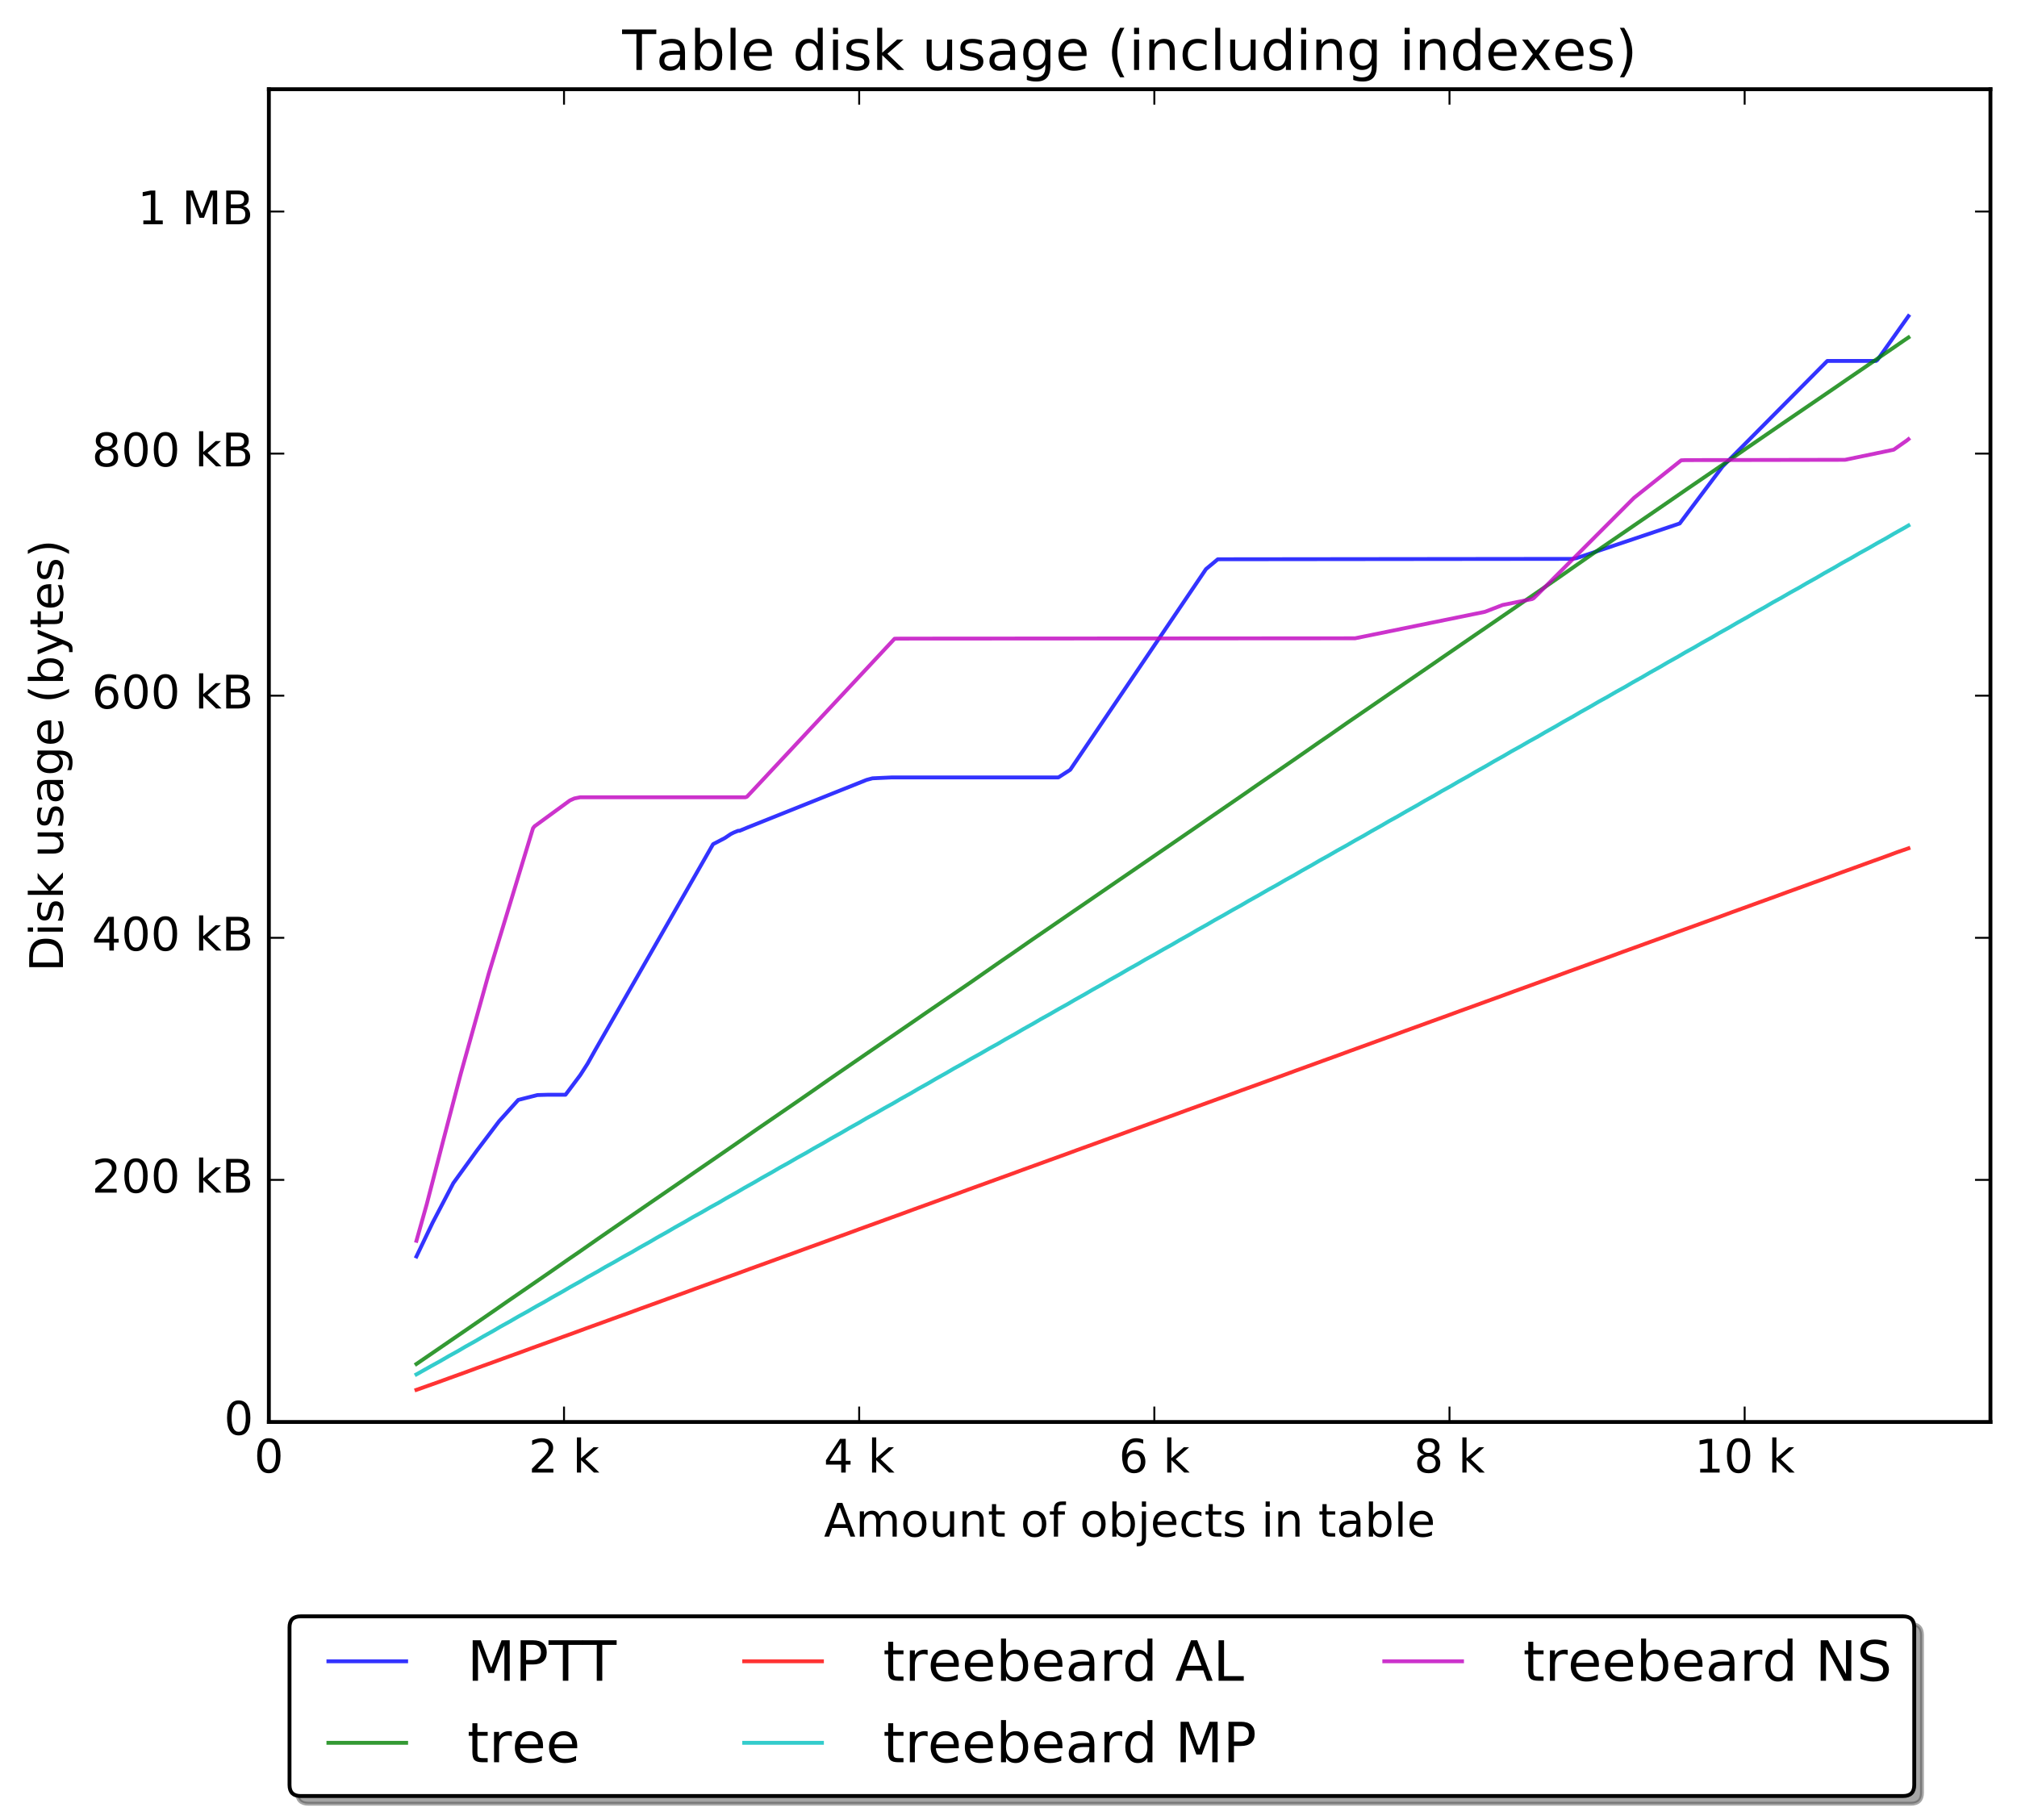 <?xml version="1.0" encoding="utf-8" standalone="no"?>
<!DOCTYPE svg PUBLIC "-//W3C//DTD SVG 1.1//EN"
  "http://www.w3.org/Graphics/SVG/1.1/DTD/svg11.dtd">
<!-- Created with matplotlib (http://matplotlib.org/) -->
<svg height="472pt" version="1.1" viewBox="0 0 523 472" width="523pt" xmlns="http://www.w3.org/2000/svg" xmlns:xlink="http://www.w3.org/1999/xlink">
 <defs>
  <style type="text/css">
*{stroke-linecap:butt;stroke-linejoin:round;stroke-miterlimit:100000;}
  </style>
 </defs>
 <g id="figure_1">
  <g id="patch_1">
   <path d="M 0 472.935 
L 523.314 472.935 
L 523.314 0 
L 0 0 
z
" style="fill:#ffffff;"/>
  </g>
  <g id="axes_1">
   <g id="patch_2">
    <path d="M 69.714 368.742 
L 516.114 368.742 
L 516.114 23.142 
L 69.714 23.142 
z
" style="fill:#ffffff;"/>
   </g>
   <g id="line2d_1">
    <path clip-path="url(#p4fb4c3ec82)" d="M 107.981 325.825 
L 112.19 317.03 
L 117.548 306.796 
L 123.67 298.336 
L 129.41 290.75 
L 134.385 285.222 
L 139.36 283.962 
L 142.038 283.885 
L 146.63 283.885 
L 147.396 282.882 
L 150.457 278.793 
L 152.37 275.81 
L 154.284 272.39 
L 184.897 218.905 
L 186.045 218.313 
L 187.958 217.31 
L 189.489 216.282 
L 190.254 215.896 
L 191.402 215.433 
L 191.785 215.433 
L 193.698 214.636 
L 224.694 202.242 
L 226.225 201.83 
L 231.2 201.599 
L 274.441 201.599 
L 277.502 199.619 
L 312.708 147.573 
L 315.769 145.027 
L 407.609 144.925 
L 408.757 144.745 
L 435.544 135.745 
L 446.641 120.985 
L 473.811 93.599 
L 486.439 93.599 
L 486.821 93.316 
L 494.857 81.976 
L 494.857 81.976 
" style="fill:none;opacity:0.8;stroke:#0000ff;stroke-linecap:square;"/>
   </g>
   <g id="line2d_2">
    <path clip-path="url(#p4fb4c3ec82)" d="M 107.981 353.699 
L 117.93 346.885 
L 120.226 345.316 
L 128.262 339.787 
L 131.324 337.653 
L 139.742 331.867 
L 142.421 330.016 
L 147.778 326.287 
L 150.074 324.719 
L 155.049 321.247 
L 157.728 319.396 
L 165.764 313.867 
L 168.442 312.016 
L 177.244 305.973 
L 179.922 304.122 
L 188.341 298.336 
L 191.02 296.485 
L 196.377 292.756 
L 198.673 291.187 
L 207.092 285.402 
L 209.77 283.55 
L 214.745 280.079 
L 217.424 278.227 
L 225.842 272.442 
L 228.138 270.873 
L 237.322 264.573 
L 240.001 262.722 
L 251.481 254.879 
L 254.542 252.745 
L 259.9 249.016 
L 262.196 247.447 
L 267.553 243.719 
L 269.849 242.15 
L 278.268 236.365 
L 280.564 234.796 
L 289.365 228.753 
L 291.661 227.185 
L 300.845 220.885 
L 303.141 219.316 
L 311.56 213.53 
L 314.238 211.679 
L 322.657 205.893 
L 325.718 203.759 
L 334.137 197.973 
L 336.816 196.122 
L 342.173 192.393 
L 344.469 190.825 
L 349.444 187.353 
L 351.74 185.785 
L 360.541 179.742 
L 362.837 178.173 
L 371.639 172.13 
L 374.317 170.279 
L 382.736 164.493 
L 385.032 162.925 
L 393.833 156.882 
L 396.512 155.03 
L 404.548 149.502 
L 407.992 147.085 
L 413.349 143.356 
L 415.645 141.787 
L 424.447 135.745 
L 426.743 134.176 
L 435.161 128.39 
L 437.84 126.539 
L 449.703 118.439 
L 452.764 116.305 
L 461.948 110.005 
L 464.244 108.436 
L 476.107 100.336 
L 478.785 98.485 
L 491.031 90.127 
L 493.709 88.276 
L 494.857 87.505 
L 494.857 87.505 
" style="fill:none;opacity:0.8;stroke:#008000;stroke-linecap:square;"/>
   </g>
   <g id="line2d_3">
    <path clip-path="url(#p4fb4c3ec82)" d="M 107.981 360.41 
L 113.721 358.379 
L 116.4 357.402 
L 120.609 355.885 
L 123.67 354.753 
L 127.88 353.236 
L 130.558 352.259 
L 134.768 350.742 
L 137.829 349.61 
L 142.038 348.093 
L 144.717 347.116 
L 148.926 345.599 
L 151.988 344.467 
L 156.197 342.95 
L 158.876 341.973 
L 163.085 340.456 
L 166.146 339.325 
L 170.356 337.807 
L 173.034 336.83 
L 177.244 335.313 
L 180.305 334.182 
L 184.514 332.665 
L 187.193 331.687 
L 191.402 330.17 
L 194.464 329.039 
L 198.673 327.522 
L 201.352 326.545 
L 205.561 325.027 
L 208.622 323.896 
L 212.832 322.379 
L 215.51 321.402 
L 219.72 319.885 
L 222.781 318.753 
L 226.99 317.236 
L 229.669 316.259 
L 233.878 314.742 
L 236.94 313.61 
L 241.149 312.093 
L 243.828 311.116 
L 248.037 309.599 
L 251.098 308.467 
L 255.308 306.95 
L 257.986 305.973 
L 262.196 304.456 
L 265.257 303.325 
L 269.466 301.807 
L 272.145 300.83 
L 276.354 299.313 
L 279.416 298.182 
L 283.625 296.665 
L 286.304 295.687 
L 290.513 294.17 
L 293.574 293.039 
L 297.784 291.522 
L 300.462 290.545 
L 304.672 289.027 
L 307.733 287.896 
L 311.942 286.379 
L 314.621 285.402 
L 318.83 283.885 
L 321.892 282.753 
L 326.101 281.236 
L 328.78 280.259 
L 332.989 278.742 
L 336.05 277.61 
L 340.26 276.093 
L 342.938 275.116 
L 347.148 273.599 
L 350.209 272.467 
L 354.419 270.95 
L 357.097 269.973 
L 361.307 268.456 
L 364.368 267.325 
L 368.577 265.807 
L 371.256 264.83 
L 375.465 263.313 
L 378.527 262.182 
L 382.736 260.665 
L 385.415 259.687 
L 389.624 258.17 
L 392.685 257.039 
L 396.895 255.522 
L 399.573 254.545 
L 403.783 253.027 
L 406.844 251.896 
L 411.053 250.379 
L 413.732 249.402 
L 417.941 247.885 
L 421.003 246.753 
L 425.212 245.236 
L 427.891 244.259 
L 432.1 242.742 
L 435.161 241.61 
L 439.371 240.093 
L 442.049 239.116 
L 446.259 237.599 
L 449.32 236.467 
L 453.529 234.95 
L 456.208 233.973 
L 460.417 232.456 
L 463.479 231.325 
L 467.688 229.807 
L 470.367 228.83 
L 474.576 227.313 
L 477.637 226.182 
L 481.847 224.665 
L 484.525 223.687 
L 488.735 222.17 
L 491.796 221.039 
L 494.857 219.985 
L 494.857 219.985 
" style="fill:none;opacity:0.8;stroke:#ff0000;stroke-linecap:square;"/>
   </g>
   <g id="line2d_4">
    <path clip-path="url(#p4fb4c3ec82)" d="M 107.981 356.399 
L 111.808 354.239 
L 114.104 352.979 
L 116.4 351.642 
L 118.696 350.382 
L 120.609 349.25 
L 123.288 347.759 
L 125.201 346.627 
L 127.88 345.136 
L 129.793 344.005 
L 132.089 342.745 
L 134.385 341.407 
L 136.681 340.147 
L 138.977 338.81 
L 141.273 337.55 
L 143.186 336.419 
L 145.865 334.927 
L 147.778 333.796 
L 150.457 332.305 
L 152.37 331.173 
L 155.049 329.682 
L 156.962 328.55 
L 159.258 327.29 
L 161.554 325.953 
L 163.85 324.693 
L 165.764 323.562 
L 168.442 322.07 
L 170.356 320.939 
L 173.034 319.447 
L 174.948 318.316 
L 177.626 316.825 
L 179.54 315.693 
L 181.836 314.433 
L 184.132 313.096 
L 186.428 311.836 
L 188.341 310.705 
L 191.02 309.213 
L 192.933 308.082 
L 195.612 306.59 
L 197.525 305.459 
L 200.204 303.967 
L 202.117 302.836 
L 204.413 301.576 
L 206.709 300.239 
L 209.005 298.979 
L 210.918 297.847 
L 213.597 296.356 
L 215.51 295.225 
L 218.189 293.733 
L 220.102 292.602 
L 222.781 291.11 
L 224.694 289.979 
L 226.99 288.719 
L 229.286 287.382 
L 231.582 286.122 
L 233.496 284.99 
L 236.174 283.499 
L 238.088 282.367 
L 240.766 280.876 
L 242.68 279.745 
L 245.358 278.253 
L 247.272 277.122 
L 249.568 275.862 
L 251.864 274.525 
L 254.16 273.265 
L 256.456 271.927 
L 258.752 270.667 
L 260.665 269.536 
L 263.344 268.045 
L 265.257 266.913 
L 267.936 265.422 
L 269.849 264.29 
L 272.145 263.03 
L 274.441 261.693 
L 276.737 260.433 
L 278.65 259.302 
L 281.329 257.81 
L 283.242 256.679 
L 285.921 255.187 
L 287.834 254.056 
L 290.513 252.565 
L 292.426 251.433 
L 295.105 249.942 
L 297.018 248.81 
L 299.314 247.55 
L 301.61 246.213 
L 303.906 244.953 
L 305.82 243.822 
L 308.498 242.33 
L 310.412 241.199 
L 313.09 239.707 
L 315.004 238.576 
L 317.3 237.316 
L 319.596 235.979 
L 321.892 234.719 
L 323.805 233.587 
L 326.484 232.096 
L 328.78 230.759 
L 331.076 229.499 
L 333.372 228.162 
L 335.668 226.902 
L 337.581 225.77 
L 340.26 224.279 
L 342.173 223.147 
L 344.469 221.887 
L 346.765 220.55 
L 349.061 219.29 
L 351.357 217.953 
L 353.653 216.693 
L 355.567 215.562 
L 358.245 214.07 
L 360.159 212.939 
L 362.455 211.679 
L 364.751 210.342 
L 367.429 208.85 
L 369.343 207.719 
L 372.021 206.227 
L 373.935 205.096 
L 376.231 203.836 
L 378.144 202.705 
L 380.823 201.213 
L 382.736 200.082 
L 385.415 198.59 
L 387.328 197.459 
L 390.007 195.967 
L 391.92 194.836 
L 394.216 193.576 
L 396.512 192.239 
L 398.808 190.979 
L 400.721 189.847 
L 403.4 188.356 
L 405.313 187.225 
L 407.992 185.733 
L 409.905 184.602 
L 412.584 183.11 
L 414.497 181.979 
L 416.793 180.719 
L 419.089 179.382 
L 421.385 178.122 
L 423.299 176.99 
L 425.977 175.499 
L 427.891 174.367 
L 430.569 172.876 
L 432.483 171.745 
L 435.161 170.253 
L 437.075 169.122 
L 439.371 167.862 
L 441.284 166.73 
L 443.963 165.239 
L 445.876 164.107 
L 448.555 162.616 
L 450.468 161.485 
L 453.147 159.993 
L 455.06 158.862 
L 457.739 157.37 
L 459.652 156.239 
L 461.948 154.979 
L 464.244 153.642 
L 466.54 152.382 
L 468.453 151.25 
L 471.132 149.759 
L 473.045 148.627 
L 475.724 147.136 
L 477.637 146.005 
L 479.933 144.745 
L 482.229 143.407 
L 484.525 142.147 
L 486.821 140.81 
L 489.117 139.55 
L 491.031 138.419 
L 493.709 136.927 
L 494.857 136.259 
L 494.857 136.259 
" style="fill:none;opacity:0.8;stroke:#00bfbf;stroke-linecap:square;"/>
   </g>
   <g id="line2d_5">
    <path clip-path="url(#p4fb4c3ec82)" d="M 107.981 321.762 
L 110.66 312.247 
L 114.869 295.996 
L 119.461 278.485 
L 126.732 252.462 
L 138.212 214.765 
L 138.594 214.276 
L 147.778 207.565 
L 148.926 207.05 
L 150.457 206.742 
L 193.316 206.742 
L 193.698 206.587 
L 196.377 203.733 
L 231.965 165.625 
L 233.878 165.599 
L 351.357 165.522 
L 385.032 158.656 
L 389.624 156.882 
L 397.277 155.339 
L 397.66 155.133 
L 398.808 154.027 
L 423.681 129.11 
L 435.927 119.365 
L 437.075 119.313 
L 478.403 119.236 
L 491.031 116.613 
L 494.475 114.196 
L 494.857 113.887 
L 494.857 113.887 
" style="fill:none;opacity:0.8;stroke:#bf00bf;stroke-linecap:square;"/>
   </g>
   <g id="patch_3">
    <path d="M 69.714 23.142 
L 516.114 23.142 
" style="fill:none;stroke:#000000;stroke-linecap:square;stroke-linejoin:miter;"/>
   </g>
   <g id="patch_4">
    <path d="M 69.714 368.742 
L 69.714 23.142 
" style="fill:none;stroke:#000000;stroke-linecap:square;stroke-linejoin:miter;"/>
   </g>
   <g id="patch_5">
    <path d="M 69.714 368.742 
L 516.114 368.742 
" style="fill:none;stroke:#000000;stroke-linecap:square;stroke-linejoin:miter;"/>
   </g>
   <g id="patch_6">
    <path d="M 516.114 368.742 
L 516.114 23.142 
" style="fill:none;stroke:#000000;stroke-linecap:square;stroke-linejoin:miter;"/>
   </g>
   <g id="matplotlib.axis_1">
    <g id="xtick_1">
     <g id="line2d_6">
      <defs>
       <path d="M 0 0 
L 0 -4 
" id="m481e7fe510" style="stroke:#000000;stroke-width:0.5;"/>
      </defs>
      <g>
       <use style="stroke:#000000;stroke-width:0.5;" x="69.714" xlink:href="#m481e7fe510" y="368.742"/>
      </g>
     </g>
     <g id="line2d_7">
      <defs>
       <path d="M 0 0 
L 0 4 
" id="m8faccbfe9b" style="stroke:#000000;stroke-width:0.5;"/>
      </defs>
      <g>
       <use style="stroke:#000000;stroke-width:0.5;" x="69.714" xlink:href="#m8faccbfe9b" y="23.142"/>
      </g>
     </g>
     <g id="text_1">
      <!-- 0 -->
      <defs>
       <path d="M 31.781 66.406 
Q 24.172 66.406 20.328 58.906 
Q 16.5 51.422 16.5 36.375 
Q 16.5 21.391 20.328 13.891 
Q 24.172 6.391 31.781 6.391 
Q 39.453 6.391 43.281 13.891 
Q 47.125 21.391 47.125 36.375 
Q 47.125 51.422 43.281 58.906 
Q 39.453 66.406 31.781 66.406 
M 31.781 74.219 
Q 44.047 74.219 50.516 64.516 
Q 56.984 54.828 56.984 36.375 
Q 56.984 17.969 50.516 8.266 
Q 44.047 -1.422 31.781 -1.422 
Q 19.531 -1.422 13.062 8.266 
Q 6.594 17.969 6.594 36.375 
Q 6.594 54.828 13.062 64.516 
Q 19.531 74.219 31.781 74.219 
" id="BitstreamVeraSans-Roman-30"/>
      </defs>
      <g transform="translate(65.897 381.86)scale(0.12 -0.12)">
       <use xlink:href="#BitstreamVeraSans-Roman-30"/>
      </g>
     </g>
    </g>
    <g id="xtick_2">
     <g id="line2d_8">
      <g>
       <use style="stroke:#000000;stroke-width:0.5;" x="146.248" xlink:href="#m481e7fe510" y="368.742"/>
      </g>
     </g>
     <g id="line2d_9">
      <g>
       <use style="stroke:#000000;stroke-width:0.5;" x="146.248" xlink:href="#m8faccbfe9b" y="23.142"/>
      </g>
     </g>
     <g id="text_2">
      <!-- 2 k -->
      <defs>
       <path d="M 19.188 8.297 
L 53.609 8.297 
L 53.609 0 
L 7.328 0 
L 7.328 8.297 
Q 12.938 14.109 22.625 23.891 
Q 32.328 33.688 34.812 36.531 
Q 39.547 41.844 41.422 45.531 
Q 43.312 49.219 43.312 52.781 
Q 43.312 58.594 39.234 62.25 
Q 35.156 65.922 28.609 65.922 
Q 23.969 65.922 18.812 64.312 
Q 13.672 62.703 7.812 59.422 
L 7.812 69.391 
Q 13.766 71.781 18.938 73 
Q 24.125 74.219 28.422 74.219 
Q 39.75 74.219 46.484 68.547 
Q 53.219 62.891 53.219 53.422 
Q 53.219 48.922 51.531 44.891 
Q 49.859 40.875 45.406 35.406 
Q 44.188 33.984 37.641 27.219 
Q 31.109 20.453 19.188 8.297 
" id="BitstreamVeraSans-Roman-32"/>
       <path id="BitstreamVeraSans-Roman-20"/>
       <path d="M 9.078 75.984 
L 18.109 75.984 
L 18.109 31.109 
L 44.922 54.688 
L 56.391 54.688 
L 27.391 29.109 
L 57.625 0 
L 45.906 0 
L 18.109 26.703 
L 18.109 0 
L 9.078 0 
z
" id="BitstreamVeraSans-Roman-6b"/>
      </defs>
      <g transform="translate(137.049 381.86)scale(0.12 -0.12)">
       <use xlink:href="#BitstreamVeraSans-Roman-32"/>
       <use x="63.623" xlink:href="#BitstreamVeraSans-Roman-20"/>
       <use x="95.41" xlink:href="#BitstreamVeraSans-Roman-6b"/>
      </g>
     </g>
    </g>
    <g id="xtick_3">
     <g id="line2d_10">
      <g>
       <use style="stroke:#000000;stroke-width:0.5;" x="222.781" xlink:href="#m481e7fe510" y="368.742"/>
      </g>
     </g>
     <g id="line2d_11">
      <g>
       <use style="stroke:#000000;stroke-width:0.5;" x="222.781" xlink:href="#m8faccbfe9b" y="23.142"/>
      </g>
     </g>
     <g id="text_3">
      <!-- 4 k -->
      <defs>
       <path d="M 37.797 64.312 
L 12.891 25.391 
L 37.797 25.391 
z
M 35.203 72.906 
L 47.609 72.906 
L 47.609 25.391 
L 58.016 25.391 
L 58.016 17.188 
L 47.609 17.188 
L 47.609 0 
L 37.797 0 
L 37.797 17.188 
L 4.891 17.188 
L 4.891 26.703 
z
" id="BitstreamVeraSans-Roman-34"/>
      </defs>
      <g transform="translate(213.582 381.86)scale(0.12 -0.12)">
       <use xlink:href="#BitstreamVeraSans-Roman-34"/>
       <use x="63.623" xlink:href="#BitstreamVeraSans-Roman-20"/>
       <use x="95.41" xlink:href="#BitstreamVeraSans-Roman-6b"/>
      </g>
     </g>
    </g>
    <g id="xtick_4">
     <g id="line2d_12">
      <g>
       <use style="stroke:#000000;stroke-width:0.5;" x="299.314" xlink:href="#m481e7fe510" y="368.742"/>
      </g>
     </g>
     <g id="line2d_13">
      <g>
       <use style="stroke:#000000;stroke-width:0.5;" x="299.314" xlink:href="#m8faccbfe9b" y="23.142"/>
      </g>
     </g>
     <g id="text_4">
      <!-- 6 k -->
      <defs>
       <path d="M 33.016 40.375 
Q 26.375 40.375 22.484 35.828 
Q 18.609 31.297 18.609 23.391 
Q 18.609 15.531 22.484 10.953 
Q 26.375 6.391 33.016 6.391 
Q 39.656 6.391 43.531 10.953 
Q 47.406 15.531 47.406 23.391 
Q 47.406 31.297 43.531 35.828 
Q 39.656 40.375 33.016 40.375 
M 52.594 71.297 
L 52.594 62.312 
Q 48.875 64.062 45.094 64.984 
Q 41.312 65.922 37.594 65.922 
Q 27.828 65.922 22.672 59.328 
Q 17.531 52.734 16.797 39.406 
Q 19.672 43.656 24.016 45.922 
Q 28.375 48.188 33.594 48.188 
Q 44.578 48.188 50.953 41.516 
Q 57.328 34.859 57.328 23.391 
Q 57.328 12.156 50.688 5.359 
Q 44.047 -1.422 33.016 -1.422 
Q 20.359 -1.422 13.672 8.266 
Q 6.984 17.969 6.984 36.375 
Q 6.984 53.656 15.188 63.938 
Q 23.391 74.219 37.203 74.219 
Q 40.922 74.219 44.703 73.484 
Q 48.484 72.75 52.594 71.297 
" id="BitstreamVeraSans-Roman-36"/>
      </defs>
      <g transform="translate(290.116 381.86)scale(0.12 -0.12)">
       <use xlink:href="#BitstreamVeraSans-Roman-36"/>
       <use x="63.623" xlink:href="#BitstreamVeraSans-Roman-20"/>
       <use x="95.41" xlink:href="#BitstreamVeraSans-Roman-6b"/>
      </g>
     </g>
    </g>
    <g id="xtick_5">
     <g id="line2d_14">
      <g>
       <use style="stroke:#000000;stroke-width:0.5;" x="375.848" xlink:href="#m481e7fe510" y="368.742"/>
      </g>
     </g>
     <g id="line2d_15">
      <g>
       <use style="stroke:#000000;stroke-width:0.5;" x="375.848" xlink:href="#m8faccbfe9b" y="23.142"/>
      </g>
     </g>
     <g id="text_5">
      <!-- 8 k -->
      <defs>
       <path d="M 31.781 34.625 
Q 24.75 34.625 20.719 30.859 
Q 16.703 27.094 16.703 20.516 
Q 16.703 13.922 20.719 10.156 
Q 24.75 6.391 31.781 6.391 
Q 38.812 6.391 42.859 10.172 
Q 46.922 13.969 46.922 20.516 
Q 46.922 27.094 42.891 30.859 
Q 38.875 34.625 31.781 34.625 
M 21.922 38.812 
Q 15.578 40.375 12.031 44.719 
Q 8.5 49.078 8.5 55.328 
Q 8.5 64.062 14.719 69.141 
Q 20.953 74.219 31.781 74.219 
Q 42.672 74.219 48.875 69.141 
Q 55.078 64.062 55.078 55.328 
Q 55.078 49.078 51.531 44.719 
Q 48 40.375 41.703 38.812 
Q 48.828 37.156 52.797 32.312 
Q 56.781 27.484 56.781 20.516 
Q 56.781 9.906 50.312 4.234 
Q 43.844 -1.422 31.781 -1.422 
Q 19.734 -1.422 13.25 4.234 
Q 6.781 9.906 6.781 20.516 
Q 6.781 27.484 10.781 32.312 
Q 14.797 37.156 21.922 38.812 
M 18.312 54.391 
Q 18.312 48.734 21.844 45.562 
Q 25.391 42.391 31.781 42.391 
Q 38.141 42.391 41.719 45.562 
Q 45.312 48.734 45.312 54.391 
Q 45.312 60.062 41.719 63.234 
Q 38.141 66.406 31.781 66.406 
Q 25.391 66.406 21.844 63.234 
Q 18.312 60.062 18.312 54.391 
" id="BitstreamVeraSans-Roman-38"/>
      </defs>
      <g transform="translate(366.649 381.86)scale(0.12 -0.12)">
       <use xlink:href="#BitstreamVeraSans-Roman-38"/>
       <use x="63.623" xlink:href="#BitstreamVeraSans-Roman-20"/>
       <use x="95.41" xlink:href="#BitstreamVeraSans-Roman-6b"/>
      </g>
     </g>
    </g>
    <g id="xtick_6">
     <g id="line2d_16">
      <g>
       <use style="stroke:#000000;stroke-width:0.5;" x="452.381" xlink:href="#m481e7fe510" y="368.742"/>
      </g>
     </g>
     <g id="line2d_17">
      <g>
       <use style="stroke:#000000;stroke-width:0.5;" x="452.381" xlink:href="#m8faccbfe9b" y="23.142"/>
      </g>
     </g>
     <g id="text_6">
      <!-- 10 k -->
      <defs>
       <path d="M 12.406 8.297 
L 28.516 8.297 
L 28.516 63.922 
L 10.984 60.406 
L 10.984 69.391 
L 28.422 72.906 
L 38.281 72.906 
L 38.281 8.297 
L 54.391 8.297 
L 54.391 0 
L 12.406 0 
z
" id="BitstreamVeraSans-Roman-31"/>
      </defs>
      <g transform="translate(439.365 381.86)scale(0.12 -0.12)">
       <use xlink:href="#BitstreamVeraSans-Roman-31"/>
       <use x="63.623" xlink:href="#BitstreamVeraSans-Roman-30"/>
       <use x="127.246" xlink:href="#BitstreamVeraSans-Roman-20"/>
       <use x="159.033" xlink:href="#BitstreamVeraSans-Roman-6b"/>
      </g>
     </g>
    </g>
    <g id="text_7">
     <!-- Amount of objects in table -->
     <defs>
      <path d="M 9.422 54.688 
L 18.406 54.688 
L 18.406 -0.984 
Q 18.406 -11.422 14.422 -16.109 
Q 10.453 -20.797 1.609 -20.797 
L -1.812 -20.797 
L -1.812 -13.188 
L 0.594 -13.188 
Q 5.719 -13.188 7.562 -10.812 
Q 9.422 -8.453 9.422 -0.984 
z
M 9.422 75.984 
L 18.406 75.984 
L 18.406 64.594 
L 9.422 64.594 
z
" id="BitstreamVeraSans-Roman-6a"/>
      <path d="M 52 44.188 
Q 55.375 50.25 60.062 53.125 
Q 64.75 56 71.094 56 
Q 79.641 56 84.281 50.016 
Q 88.922 44.047 88.922 33.016 
L 88.922 0 
L 79.891 0 
L 79.891 32.719 
Q 79.891 40.578 77.094 44.375 
Q 74.312 48.188 68.609 48.188 
Q 61.625 48.188 57.562 43.547 
Q 53.516 38.922 53.516 30.906 
L 53.516 0 
L 44.484 0 
L 44.484 32.719 
Q 44.484 40.625 41.703 44.406 
Q 38.922 48.188 33.109 48.188 
Q 26.219 48.188 22.156 43.531 
Q 18.109 38.875 18.109 30.906 
L 18.109 0 
L 9.078 0 
L 9.078 54.688 
L 18.109 54.688 
L 18.109 46.188 
Q 21.188 51.219 25.484 53.609 
Q 29.781 56 35.688 56 
Q 41.656 56 45.828 52.969 
Q 50 49.953 52 44.188 
" id="BitstreamVeraSans-Roman-6d"/>
      <path d="M 34.281 27.484 
Q 23.391 27.484 19.188 25 
Q 14.984 22.516 14.984 16.5 
Q 14.984 11.719 18.141 8.906 
Q 21.297 6.109 26.703 6.109 
Q 34.188 6.109 38.703 11.406 
Q 43.219 16.703 43.219 25.484 
L 43.219 27.484 
z
M 52.203 31.203 
L 52.203 0 
L 43.219 0 
L 43.219 8.297 
Q 40.141 3.328 35.547 0.953 
Q 30.953 -1.422 24.312 -1.422 
Q 15.922 -1.422 10.953 3.297 
Q 6 8.016 6 15.922 
Q 6 25.141 12.172 29.828 
Q 18.359 34.516 30.609 34.516 
L 43.219 34.516 
L 43.219 35.406 
Q 43.219 41.609 39.141 45 
Q 35.062 48.391 27.688 48.391 
Q 23 48.391 18.547 47.266 
Q 14.109 46.141 10.016 43.891 
L 10.016 52.203 
Q 14.938 54.109 19.578 55.047 
Q 24.219 56 28.609 56 
Q 40.484 56 46.344 49.844 
Q 52.203 43.703 52.203 31.203 
" id="BitstreamVeraSans-Roman-61"/>
      <path d="M 44.281 53.078 
L 44.281 44.578 
Q 40.484 46.531 36.375 47.5 
Q 32.281 48.484 27.875 48.484 
Q 21.188 48.484 17.844 46.438 
Q 14.5 44.391 14.5 40.281 
Q 14.5 37.156 16.891 35.375 
Q 19.281 33.594 26.516 31.984 
L 29.594 31.297 
Q 39.156 29.25 43.188 25.516 
Q 47.219 21.781 47.219 15.094 
Q 47.219 7.469 41.188 3.016 
Q 35.156 -1.422 24.609 -1.422 
Q 20.219 -1.422 15.453 -0.562 
Q 10.688 0.297 5.422 2 
L 5.422 11.281 
Q 10.406 8.688 15.234 7.391 
Q 20.062 6.109 24.812 6.109 
Q 31.156 6.109 34.562 8.281 
Q 37.984 10.453 37.984 14.406 
Q 37.984 18.062 35.516 20.016 
Q 33.062 21.969 24.703 23.781 
L 21.578 24.516 
Q 13.234 26.266 9.516 29.906 
Q 5.812 33.547 5.812 39.891 
Q 5.812 47.609 11.281 51.797 
Q 16.75 56 26.812 56 
Q 31.781 56 36.172 55.266 
Q 40.578 54.547 44.281 53.078 
" id="BitstreamVeraSans-Roman-73"/>
      <path d="M 18.312 70.219 
L 18.312 54.688 
L 36.812 54.688 
L 36.812 47.703 
L 18.312 47.703 
L 18.312 18.016 
Q 18.312 11.328 20.141 9.422 
Q 21.969 7.516 27.594 7.516 
L 36.812 7.516 
L 36.812 0 
L 27.594 0 
Q 17.188 0 13.234 3.875 
Q 9.281 7.766 9.281 18.016 
L 9.281 47.703 
L 2.688 47.703 
L 2.688 54.688 
L 9.281 54.688 
L 9.281 70.219 
z
" id="BitstreamVeraSans-Roman-74"/>
      <path d="M 30.609 48.391 
Q 23.391 48.391 19.188 42.75 
Q 14.984 37.109 14.984 27.297 
Q 14.984 17.484 19.156 11.844 
Q 23.344 6.203 30.609 6.203 
Q 37.797 6.203 41.984 11.859 
Q 46.188 17.531 46.188 27.297 
Q 46.188 37.016 41.984 42.703 
Q 37.797 48.391 30.609 48.391 
M 30.609 56 
Q 42.328 56 49.016 48.375 
Q 55.719 40.766 55.719 27.297 
Q 55.719 13.875 49.016 6.219 
Q 42.328 -1.422 30.609 -1.422 
Q 18.844 -1.422 12.172 6.219 
Q 5.516 13.875 5.516 27.297 
Q 5.516 40.766 12.172 48.375 
Q 18.844 56 30.609 56 
" id="BitstreamVeraSans-Roman-6f"/>
      <path d="M 9.422 75.984 
L 18.406 75.984 
L 18.406 0 
L 9.422 0 
z
" id="BitstreamVeraSans-Roman-6c"/>
      <path d="M 48.688 27.297 
Q 48.688 37.203 44.609 42.844 
Q 40.531 48.484 33.406 48.484 
Q 26.266 48.484 22.188 42.844 
Q 18.109 37.203 18.109 27.297 
Q 18.109 17.391 22.188 11.75 
Q 26.266 6.109 33.406 6.109 
Q 40.531 6.109 44.609 11.75 
Q 48.688 17.391 48.688 27.297 
M 18.109 46.391 
Q 20.953 51.266 25.266 53.625 
Q 29.594 56 35.594 56 
Q 45.562 56 51.781 48.094 
Q 58.016 40.188 58.016 27.297 
Q 58.016 14.406 51.781 6.484 
Q 45.562 -1.422 35.594 -1.422 
Q 29.594 -1.422 25.266 0.953 
Q 20.953 3.328 18.109 8.203 
L 18.109 0 
L 9.078 0 
L 9.078 75.984 
L 18.109 75.984 
z
" id="BitstreamVeraSans-Roman-62"/>
      <path d="M 54.891 33.016 
L 54.891 0 
L 45.906 0 
L 45.906 32.719 
Q 45.906 40.484 42.875 44.328 
Q 39.844 48.188 33.797 48.188 
Q 26.516 48.188 22.312 43.547 
Q 18.109 38.922 18.109 30.906 
L 18.109 0 
L 9.078 0 
L 9.078 54.688 
L 18.109 54.688 
L 18.109 46.188 
Q 21.344 51.125 25.703 53.562 
Q 30.078 56 35.797 56 
Q 45.219 56 50.047 50.172 
Q 54.891 44.344 54.891 33.016 
" id="BitstreamVeraSans-Roman-6e"/>
      <path d="M 48.781 52.594 
L 48.781 44.188 
Q 44.969 46.297 41.141 47.344 
Q 37.312 48.391 33.406 48.391 
Q 24.656 48.391 19.812 42.844 
Q 14.984 37.312 14.984 27.297 
Q 14.984 17.281 19.812 11.734 
Q 24.656 6.203 33.406 6.203 
Q 37.312 6.203 41.141 7.25 
Q 44.969 8.297 48.781 10.406 
L 48.781 2.094 
Q 45.016 0.344 40.984 -0.531 
Q 36.969 -1.422 32.422 -1.422 
Q 20.062 -1.422 12.781 6.344 
Q 5.516 14.109 5.516 27.297 
Q 5.516 40.672 12.859 48.328 
Q 20.219 56 33.016 56 
Q 37.156 56 41.109 55.141 
Q 45.062 54.297 48.781 52.594 
" id="BitstreamVeraSans-Roman-63"/>
      <path d="M 9.422 54.688 
L 18.406 54.688 
L 18.406 0 
L 9.422 0 
z
M 9.422 75.984 
L 18.406 75.984 
L 18.406 64.594 
L 9.422 64.594 
z
" id="BitstreamVeraSans-Roman-69"/>
      <path d="M 37.109 75.984 
L 37.109 68.5 
L 28.516 68.5 
Q 23.688 68.5 21.797 66.547 
Q 19.922 64.594 19.922 59.516 
L 19.922 54.688 
L 34.719 54.688 
L 34.719 47.703 
L 19.922 47.703 
L 19.922 0 
L 10.891 0 
L 10.891 47.703 
L 2.297 47.703 
L 2.297 54.688 
L 10.891 54.688 
L 10.891 58.5 
Q 10.891 67.625 15.141 71.797 
Q 19.391 75.984 28.609 75.984 
z
" id="BitstreamVeraSans-Roman-66"/>
      <path d="M 8.5 21.578 
L 8.5 54.688 
L 17.484 54.688 
L 17.484 21.922 
Q 17.484 14.156 20.5 10.266 
Q 23.531 6.391 29.594 6.391 
Q 36.859 6.391 41.078 11.031 
Q 45.312 15.672 45.312 23.688 
L 45.312 54.688 
L 54.297 54.688 
L 54.297 0 
L 45.312 0 
L 45.312 8.406 
Q 42.047 3.422 37.719 1 
Q 33.406 -1.422 27.688 -1.422 
Q 18.266 -1.422 13.375 4.438 
Q 8.5 10.297 8.5 21.578 
" id="BitstreamVeraSans-Roman-75"/>
      <path d="M 34.188 63.188 
L 20.797 26.906 
L 47.609 26.906 
z
M 28.609 72.906 
L 39.797 72.906 
L 67.578 0 
L 57.328 0 
L 50.688 18.703 
L 17.828 18.703 
L 11.188 0 
L 0.781 0 
z
" id="BitstreamVeraSans-Roman-41"/>
      <path d="M 56.203 29.594 
L 56.203 25.203 
L 14.891 25.203 
Q 15.484 15.922 20.484 11.062 
Q 25.484 6.203 34.422 6.203 
Q 39.594 6.203 44.453 7.469 
Q 49.312 8.734 54.109 11.281 
L 54.109 2.781 
Q 49.266 0.734 44.188 -0.344 
Q 39.109 -1.422 33.891 -1.422 
Q 20.797 -1.422 13.156 6.188 
Q 5.516 13.812 5.516 26.812 
Q 5.516 40.234 12.766 48.109 
Q 20.016 56 32.328 56 
Q 43.359 56 49.781 48.891 
Q 56.203 41.797 56.203 29.594 
M 47.219 32.234 
Q 47.125 39.594 43.094 43.984 
Q 39.062 48.391 32.422 48.391 
Q 24.906 48.391 20.391 44.141 
Q 15.875 39.891 15.188 32.172 
z
" id="BitstreamVeraSans-Roman-65"/>
     </defs>
     <g transform="translate(213.644 398.474)scale(0.12 -0.12)">
      <use xlink:href="#BitstreamVeraSans-Roman-41"/>
      <use x="68.408" xlink:href="#BitstreamVeraSans-Roman-6d"/>
      <use x="165.82" xlink:href="#BitstreamVeraSans-Roman-6f"/>
      <use x="227.002" xlink:href="#BitstreamVeraSans-Roman-75"/>
      <use x="290.381" xlink:href="#BitstreamVeraSans-Roman-6e"/>
      <use x="353.76" xlink:href="#BitstreamVeraSans-Roman-74"/>
      <use x="392.969" xlink:href="#BitstreamVeraSans-Roman-20"/>
      <use x="424.756" xlink:href="#BitstreamVeraSans-Roman-6f"/>
      <use x="485.938" xlink:href="#BitstreamVeraSans-Roman-66"/>
      <use x="521.143" xlink:href="#BitstreamVeraSans-Roman-20"/>
      <use x="552.93" xlink:href="#BitstreamVeraSans-Roman-6f"/>
      <use x="614.111" xlink:href="#BitstreamVeraSans-Roman-62"/>
      <use x="677.588" xlink:href="#BitstreamVeraSans-Roman-6a"/>
      <use x="705.371" xlink:href="#BitstreamVeraSans-Roman-65"/>
      <use x="766.895" xlink:href="#BitstreamVeraSans-Roman-63"/>
      <use x="821.875" xlink:href="#BitstreamVeraSans-Roman-74"/>
      <use x="861.084" xlink:href="#BitstreamVeraSans-Roman-73"/>
      <use x="913.184" xlink:href="#BitstreamVeraSans-Roman-20"/>
      <use x="944.971" xlink:href="#BitstreamVeraSans-Roman-69"/>
      <use x="972.754" xlink:href="#BitstreamVeraSans-Roman-6e"/>
      <use x="1036.133" xlink:href="#BitstreamVeraSans-Roman-20"/>
      <use x="1067.92" xlink:href="#BitstreamVeraSans-Roman-74"/>
      <use x="1107.129" xlink:href="#BitstreamVeraSans-Roman-61"/>
      <use x="1168.408" xlink:href="#BitstreamVeraSans-Roman-62"/>
      <use x="1231.885" xlink:href="#BitstreamVeraSans-Roman-6c"/>
      <use x="1259.668" xlink:href="#BitstreamVeraSans-Roman-65"/>
     </g>
    </g>
   </g>
   <g id="matplotlib.axis_2">
    <g id="ytick_1">
     <g id="line2d_18">
      <defs>
       <path d="M 0 0 
L 4 0 
" id="ma6598b0aa5" style="stroke:#000000;stroke-width:0.5;"/>
      </defs>
      <g>
       <use style="stroke:#000000;stroke-width:0.5;" x="69.714" xlink:href="#ma6598b0aa5" y="368.742"/>
      </g>
     </g>
     <g id="line2d_19">
      <defs>
       <path d="M 0 0 
L -4 0 
" id="m9f0cc3b89e" style="stroke:#000000;stroke-width:0.5;"/>
      </defs>
      <g>
       <use style="stroke:#000000;stroke-width:0.5;" x="516.114" xlink:href="#m9f0cc3b89e" y="368.742"/>
      </g>
     </g>
     <g id="text_8">
      <!-- 0 -->
      <g transform="translate(58.079 372.053)scale(0.12 -0.12)">
       <use xlink:href="#BitstreamVeraSans-Roman-30"/>
      </g>
     </g>
    </g>
    <g id="ytick_2">
     <g id="line2d_20">
      <g>
       <use style="stroke:#000000;stroke-width:0.5;" x="69.714" xlink:href="#ma6598b0aa5" y="305.963"/>
      </g>
     </g>
     <g id="line2d_21">
      <g>
       <use style="stroke:#000000;stroke-width:0.5;" x="516.114" xlink:href="#m9f0cc3b89e" y="305.963"/>
      </g>
     </g>
     <g id="text_9">
      <!-- 200 kB -->
      <defs>
       <path d="M 19.672 34.812 
L 19.672 8.109 
L 35.5 8.109 
Q 43.453 8.109 47.281 11.406 
Q 51.125 14.703 51.125 21.484 
Q 51.125 28.328 47.281 31.562 
Q 43.453 34.812 35.5 34.812 
z
M 19.672 64.797 
L 19.672 42.828 
L 34.281 42.828 
Q 41.5 42.828 45.031 45.531 
Q 48.578 48.25 48.578 53.812 
Q 48.578 59.328 45.031 62.062 
Q 41.5 64.797 34.281 64.797 
z
M 9.812 72.906 
L 35.016 72.906 
Q 46.297 72.906 52.391 68.219 
Q 58.5 63.531 58.5 54.891 
Q 58.5 48.188 55.375 44.234 
Q 52.25 40.281 46.188 39.312 
Q 53.469 37.75 57.5 32.781 
Q 61.531 27.828 61.531 20.406 
Q 61.531 10.641 54.891 5.312 
Q 48.25 0 35.984 0 
L 9.812 0 
z
" id="BitstreamVeraSans-Roman-42"/>
      </defs>
      <g transform="translate(23.814 309.274)scale(0.12 -0.12)">
       <use xlink:href="#BitstreamVeraSans-Roman-32"/>
       <use x="63.623" xlink:href="#BitstreamVeraSans-Roman-30"/>
       <use x="127.246" xlink:href="#BitstreamVeraSans-Roman-30"/>
       <use x="190.869" xlink:href="#BitstreamVeraSans-Roman-20"/>
       <use x="222.656" xlink:href="#BitstreamVeraSans-Roman-6b"/>
       <use x="280.566" xlink:href="#BitstreamVeraSans-Roman-42"/>
      </g>
     </g>
    </g>
    <g id="ytick_3">
     <g id="line2d_22">
      <g>
       <use style="stroke:#000000;stroke-width:0.5;" x="69.714" xlink:href="#ma6598b0aa5" y="243.184"/>
      </g>
     </g>
     <g id="line2d_23">
      <g>
       <use style="stroke:#000000;stroke-width:0.5;" x="516.114" xlink:href="#m9f0cc3b89e" y="243.184"/>
      </g>
     </g>
     <g id="text_10">
      <!-- 400 kB -->
      <g transform="translate(23.814 246.495)scale(0.12 -0.12)">
       <use xlink:href="#BitstreamVeraSans-Roman-34"/>
       <use x="63.623" xlink:href="#BitstreamVeraSans-Roman-30"/>
       <use x="127.246" xlink:href="#BitstreamVeraSans-Roman-30"/>
       <use x="190.869" xlink:href="#BitstreamVeraSans-Roman-20"/>
       <use x="222.656" xlink:href="#BitstreamVeraSans-Roman-6b"/>
       <use x="280.566" xlink:href="#BitstreamVeraSans-Roman-42"/>
      </g>
     </g>
    </g>
    <g id="ytick_4">
     <g id="line2d_24">
      <g>
       <use style="stroke:#000000;stroke-width:0.5;" x="69.714" xlink:href="#ma6598b0aa5" y="180.405"/>
      </g>
     </g>
     <g id="line2d_25">
      <g>
       <use style="stroke:#000000;stroke-width:0.5;" x="516.114" xlink:href="#m9f0cc3b89e" y="180.405"/>
      </g>
     </g>
     <g id="text_11">
      <!-- 600 kB -->
      <g transform="translate(23.814 183.716)scale(0.12 -0.12)">
       <use xlink:href="#BitstreamVeraSans-Roman-36"/>
       <use x="63.623" xlink:href="#BitstreamVeraSans-Roman-30"/>
       <use x="127.246" xlink:href="#BitstreamVeraSans-Roman-30"/>
       <use x="190.869" xlink:href="#BitstreamVeraSans-Roman-20"/>
       <use x="222.656" xlink:href="#BitstreamVeraSans-Roman-6b"/>
       <use x="280.566" xlink:href="#BitstreamVeraSans-Roman-42"/>
      </g>
     </g>
    </g>
    <g id="ytick_5">
     <g id="line2d_26">
      <g>
       <use style="stroke:#000000;stroke-width:0.5;" x="69.714" xlink:href="#ma6598b0aa5" y="117.626"/>
      </g>
     </g>
     <g id="line2d_27">
      <g>
       <use style="stroke:#000000;stroke-width:0.5;" x="516.114" xlink:href="#m9f0cc3b89e" y="117.626"/>
      </g>
     </g>
     <g id="text_12">
      <!-- 800 kB -->
      <g transform="translate(23.814 120.937)scale(0.12 -0.12)">
       <use xlink:href="#BitstreamVeraSans-Roman-38"/>
       <use x="63.623" xlink:href="#BitstreamVeraSans-Roman-30"/>
       <use x="127.246" xlink:href="#BitstreamVeraSans-Roman-30"/>
       <use x="190.869" xlink:href="#BitstreamVeraSans-Roman-20"/>
       <use x="222.656" xlink:href="#BitstreamVeraSans-Roman-6b"/>
       <use x="280.566" xlink:href="#BitstreamVeraSans-Roman-42"/>
      </g>
     </g>
    </g>
    <g id="ytick_6">
     <g id="line2d_28">
      <g>
       <use style="stroke:#000000;stroke-width:0.5;" x="69.714" xlink:href="#ma6598b0aa5" y="54.847"/>
      </g>
     </g>
     <g id="line2d_29">
      <g>
       <use style="stroke:#000000;stroke-width:0.5;" x="516.114" xlink:href="#m9f0cc3b89e" y="54.847"/>
      </g>
     </g>
     <g id="text_13">
      <!-- 1 MB -->
      <defs>
       <path d="M 9.812 72.906 
L 24.516 72.906 
L 43.109 23.297 
L 61.812 72.906 
L 76.516 72.906 
L 76.516 0 
L 66.891 0 
L 66.891 64.016 
L 48.094 14.016 
L 38.188 14.016 
L 19.391 64.016 
L 19.391 0 
L 9.812 0 
z
" id="BitstreamVeraSans-Roman-4d"/>
      </defs>
      <g transform="translate(35.679 58.158)scale(0.12 -0.12)">
       <use xlink:href="#BitstreamVeraSans-Roman-31"/>
       <use x="63.623" xlink:href="#BitstreamVeraSans-Roman-20"/>
       <use x="95.41" xlink:href="#BitstreamVeraSans-Roman-4d"/>
       <use x="181.689" xlink:href="#BitstreamVeraSans-Roman-42"/>
      </g>
     </g>
    </g>
    <g id="text_14">
     <!-- Disk usage (bytes) -->
     <defs>
      <path d="M 45.406 27.984 
Q 45.406 37.75 41.375 43.109 
Q 37.359 48.484 30.078 48.484 
Q 22.859 48.484 18.828 43.109 
Q 14.797 37.75 14.797 27.984 
Q 14.797 18.266 18.828 12.891 
Q 22.859 7.516 30.078 7.516 
Q 37.359 7.516 41.375 12.891 
Q 45.406 18.266 45.406 27.984 
M 54.391 6.781 
Q 54.391 -7.172 48.188 -13.984 
Q 42 -20.797 29.203 -20.797 
Q 24.469 -20.797 20.266 -20.094 
Q 16.062 -19.391 12.109 -17.922 
L 12.109 -9.188 
Q 16.062 -11.328 19.922 -12.344 
Q 23.781 -13.375 27.781 -13.375 
Q 36.625 -13.375 41.016 -8.766 
Q 45.406 -4.156 45.406 5.172 
L 45.406 9.625 
Q 42.625 4.781 38.281 2.391 
Q 33.938 0 27.875 0 
Q 17.828 0 11.672 7.656 
Q 5.516 15.328 5.516 27.984 
Q 5.516 40.672 11.672 48.328 
Q 17.828 56 27.875 56 
Q 33.938 56 38.281 53.609 
Q 42.625 51.219 45.406 46.391 
L 45.406 54.688 
L 54.391 54.688 
z
" id="BitstreamVeraSans-Roman-67"/>
      <path d="M 32.172 -5.078 
Q 28.375 -14.844 24.75 -17.812 
Q 21.141 -20.797 15.094 -20.797 
L 7.906 -20.797 
L 7.906 -13.281 
L 13.188 -13.281 
Q 16.891 -13.281 18.938 -11.516 
Q 21 -9.766 23.484 -3.219 
L 25.094 0.875 
L 2.984 54.688 
L 12.5 54.688 
L 29.594 11.922 
L 46.688 54.688 
L 56.203 54.688 
z
" id="BitstreamVeraSans-Roman-79"/>
      <path d="M 8.016 75.875 
L 15.828 75.875 
Q 23.141 64.359 26.781 53.312 
Q 30.422 42.281 30.422 31.391 
Q 30.422 20.453 26.781 9.375 
Q 23.141 -1.703 15.828 -13.188 
L 8.016 -13.188 
Q 14.5 -2 17.703 9.062 
Q 20.906 20.125 20.906 31.391 
Q 20.906 42.672 17.703 53.656 
Q 14.5 64.656 8.016 75.875 
" id="BitstreamVeraSans-Roman-29"/>
      <path d="M 19.672 64.797 
L 19.672 8.109 
L 31.594 8.109 
Q 46.688 8.109 53.688 14.938 
Q 60.688 21.781 60.688 36.531 
Q 60.688 51.172 53.688 57.984 
Q 46.688 64.797 31.594 64.797 
z
M 9.812 72.906 
L 30.078 72.906 
Q 51.266 72.906 61.172 64.094 
Q 71.094 55.281 71.094 36.531 
Q 71.094 17.672 61.125 8.828 
Q 51.172 0 30.078 0 
L 9.812 0 
z
" id="BitstreamVeraSans-Roman-44"/>
      <path d="M 31 75.875 
Q 24.469 64.656 21.281 53.656 
Q 18.109 42.672 18.109 31.391 
Q 18.109 20.125 21.312 9.062 
Q 24.516 -2 31 -13.188 
L 23.188 -13.188 
Q 15.875 -1.703 12.234 9.375 
Q 8.594 20.453 8.594 31.391 
Q 8.594 42.281 12.203 53.312 
Q 15.828 64.359 23.188 75.875 
z
" id="BitstreamVeraSans-Roman-28"/>
     </defs>
     <g transform="translate(16.318 251.96)rotate(-90.0)scale(0.12 -0.12)">
      <use xlink:href="#BitstreamVeraSans-Roman-44"/>
      <use x="77.002" xlink:href="#BitstreamVeraSans-Roman-69"/>
      <use x="104.785" xlink:href="#BitstreamVeraSans-Roman-73"/>
      <use x="156.885" xlink:href="#BitstreamVeraSans-Roman-6b"/>
      <use x="214.795" xlink:href="#BitstreamVeraSans-Roman-20"/>
      <use x="246.582" xlink:href="#BitstreamVeraSans-Roman-75"/>
      <use x="309.961" xlink:href="#BitstreamVeraSans-Roman-73"/>
      <use x="362.061" xlink:href="#BitstreamVeraSans-Roman-61"/>
      <use x="423.34" xlink:href="#BitstreamVeraSans-Roman-67"/>
      <use x="486.816" xlink:href="#BitstreamVeraSans-Roman-65"/>
      <use x="548.34" xlink:href="#BitstreamVeraSans-Roman-20"/>
      <use x="580.127" xlink:href="#BitstreamVeraSans-Roman-28"/>
      <use x="619.141" xlink:href="#BitstreamVeraSans-Roman-62"/>
      <use x="682.617" xlink:href="#BitstreamVeraSans-Roman-79"/>
      <use x="741.797" xlink:href="#BitstreamVeraSans-Roman-74"/>
      <use x="781.006" xlink:href="#BitstreamVeraSans-Roman-65"/>
      <use x="842.529" xlink:href="#BitstreamVeraSans-Roman-73"/>
      <use x="894.629" xlink:href="#BitstreamVeraSans-Roman-29"/>
     </g>
    </g>
   </g>
   <g id="text_15">
    <!-- Table disk usage (including indexes) -->
    <defs>
     <path d="M 54.891 54.688 
L 35.109 28.078 
L 55.906 0 
L 45.312 0 
L 29.391 21.484 
L 13.484 0 
L 2.875 0 
L 24.125 28.609 
L 4.688 54.688 
L 15.281 54.688 
L 29.781 35.203 
L 44.281 54.688 
z
" id="BitstreamVeraSans-Roman-78"/>
     <path d="M 45.406 46.391 
L 45.406 75.984 
L 54.391 75.984 
L 54.391 0 
L 45.406 0 
L 45.406 8.203 
Q 42.578 3.328 38.25 0.953 
Q 33.938 -1.422 27.875 -1.422 
Q 17.969 -1.422 11.734 6.484 
Q 5.516 14.406 5.516 27.297 
Q 5.516 40.188 11.734 48.094 
Q 17.969 56 27.875 56 
Q 33.938 56 38.25 53.625 
Q 42.578 51.266 45.406 46.391 
M 14.797 27.297 
Q 14.797 17.391 18.875 11.75 
Q 22.953 6.109 30.078 6.109 
Q 37.203 6.109 41.297 11.75 
Q 45.406 17.391 45.406 27.297 
Q 45.406 37.203 41.297 42.844 
Q 37.203 48.484 30.078 48.484 
Q 22.953 48.484 18.875 42.844 
Q 14.797 37.203 14.797 27.297 
" id="BitstreamVeraSans-Roman-64"/>
     <path d="M -0.297 72.906 
L 61.375 72.906 
L 61.375 64.594 
L 35.5 64.594 
L 35.5 0 
L 25.594 0 
L 25.594 64.594 
L -0.297 64.594 
z
" id="BitstreamVeraSans-Roman-54"/>
    </defs>
    <g transform="translate(161.339 18.142)scale(0.144 -0.144)">
     <use xlink:href="#BitstreamVeraSans-Roman-54"/>
     <use x="60.834" xlink:href="#BitstreamVeraSans-Roman-61"/>
     <use x="122.113" xlink:href="#BitstreamVeraSans-Roman-62"/>
     <use x="185.59" xlink:href="#BitstreamVeraSans-Roman-6c"/>
     <use x="213.373" xlink:href="#BitstreamVeraSans-Roman-65"/>
     <use x="274.896" xlink:href="#BitstreamVeraSans-Roman-20"/>
     <use x="306.684" xlink:href="#BitstreamVeraSans-Roman-64"/>
     <use x="370.16" xlink:href="#BitstreamVeraSans-Roman-69"/>
     <use x="397.943" xlink:href="#BitstreamVeraSans-Roman-73"/>
     <use x="450.043" xlink:href="#BitstreamVeraSans-Roman-6b"/>
     <use x="507.953" xlink:href="#BitstreamVeraSans-Roman-20"/>
     <use x="539.74" xlink:href="#BitstreamVeraSans-Roman-75"/>
     <use x="603.119" xlink:href="#BitstreamVeraSans-Roman-73"/>
     <use x="655.219" xlink:href="#BitstreamVeraSans-Roman-61"/>
     <use x="716.498" xlink:href="#BitstreamVeraSans-Roman-67"/>
     <use x="779.975" xlink:href="#BitstreamVeraSans-Roman-65"/>
     <use x="841.498" xlink:href="#BitstreamVeraSans-Roman-20"/>
     <use x="873.285" xlink:href="#BitstreamVeraSans-Roman-28"/>
     <use x="912.299" xlink:href="#BitstreamVeraSans-Roman-69"/>
     <use x="940.082" xlink:href="#BitstreamVeraSans-Roman-6e"/>
     <use x="1003.461" xlink:href="#BitstreamVeraSans-Roman-63"/>
     <use x="1058.441" xlink:href="#BitstreamVeraSans-Roman-6c"/>
     <use x="1086.225" xlink:href="#BitstreamVeraSans-Roman-75"/>
     <use x="1149.604" xlink:href="#BitstreamVeraSans-Roman-64"/>
     <use x="1213.08" xlink:href="#BitstreamVeraSans-Roman-69"/>
     <use x="1240.863" xlink:href="#BitstreamVeraSans-Roman-6e"/>
     <use x="1304.242" xlink:href="#BitstreamVeraSans-Roman-67"/>
     <use x="1367.719" xlink:href="#BitstreamVeraSans-Roman-20"/>
     <use x="1399.506" xlink:href="#BitstreamVeraSans-Roman-69"/>
     <use x="1427.289" xlink:href="#BitstreamVeraSans-Roman-6e"/>
     <use x="1490.668" xlink:href="#BitstreamVeraSans-Roman-64"/>
     <use x="1554.145" xlink:href="#BitstreamVeraSans-Roman-65"/>
     <use x="1615.652" xlink:href="#BitstreamVeraSans-Roman-78"/>
     <use x="1674.785" xlink:href="#BitstreamVeraSans-Roman-65"/>
     <use x="1736.309" xlink:href="#BitstreamVeraSans-Roman-73"/>
     <use x="1788.408" xlink:href="#BitstreamVeraSans-Roman-29"/>
    </g>
   </g>
   <g id="legend_1">
    <g id="patch_7">
     <path d="M 79.952 467.735 
L 495.477 467.735 
Q 498.357 467.735 498.357 464.855 
L 498.357 424.022 
Q 498.357 421.142 495.477 421.142 
L 79.952 421.142 
Q 77.072 421.142 77.072 424.022 
L 77.072 464.855 
Q 77.072 467.735 79.952 467.735 
z
" style="fill:#4c4c4c;opacity:0.5;stroke:#4c4c4c;stroke-linejoin:miter;"/>
    </g>
    <g id="patch_8">
     <path d="M 77.952 465.735 
L 493.477 465.735 
Q 496.357 465.735 496.357 462.855 
L 496.357 422.022 
Q 496.357 419.142 493.477 419.142 
L 77.952 419.142 
Q 75.072 419.142 75.072 422.022 
L 75.072 462.855 
Q 75.072 465.735 77.952 465.735 
z
" style="fill:#ffffff;stroke:#000000;stroke-linejoin:miter;"/>
    </g>
    <g id="line2d_30">
     <path d="M 85.152 430.803 
L 105.312 430.803 
" style="fill:none;opacity:0.8;stroke:#0000ff;stroke-linecap:square;"/>
    </g>
    <g id="line2d_31"/>
    <g id="text_16">
     <!-- MPTT -->
     <defs>
      <path d="M 19.672 64.797 
L 19.672 37.406 
L 32.078 37.406 
Q 38.969 37.406 42.719 40.969 
Q 46.484 44.531 46.484 51.125 
Q 46.484 57.672 42.719 61.234 
Q 38.969 64.797 32.078 64.797 
z
M 9.812 72.906 
L 32.078 72.906 
Q 44.344 72.906 50.609 67.359 
Q 56.891 61.812 56.891 51.125 
Q 56.891 40.328 50.609 34.812 
Q 44.344 29.297 32.078 29.297 
L 19.672 29.297 
L 19.672 0 
L 9.812 0 
z
" id="BitstreamVeraSans-Roman-50"/>
     </defs>
     <g transform="translate(121.152 435.844)scale(0.144 -0.144)">
      <use xlink:href="#BitstreamVeraSans-Roman-4d"/>
      <use x="86.279" xlink:href="#BitstreamVeraSans-Roman-50"/>
      <use x="146.582" xlink:href="#BitstreamVeraSans-Roman-54"/>
      <use x="207.65" xlink:href="#BitstreamVeraSans-Roman-54"/>
     </g>
    </g>
    <g id="line2d_32">
     <path d="M 85.152 451.94 
L 105.312 451.94 
" style="fill:none;opacity:0.8;stroke:#008000;stroke-linecap:square;"/>
    </g>
    <g id="line2d_33"/>
    <g id="text_17">
     <!-- tree -->
     <defs>
      <path d="M 41.109 46.297 
Q 39.594 47.172 37.812 47.578 
Q 36.031 48 33.891 48 
Q 26.266 48 22.188 43.047 
Q 18.109 38.094 18.109 28.812 
L 18.109 0 
L 9.078 0 
L 9.078 54.688 
L 18.109 54.688 
L 18.109 46.188 
Q 20.953 51.172 25.484 53.578 
Q 30.031 56 36.531 56 
Q 37.453 56 38.578 55.875 
Q 39.703 55.766 41.062 55.516 
z
" id="BitstreamVeraSans-Roman-72"/>
     </defs>
     <g transform="translate(121.152 456.98)scale(0.144 -0.144)">
      <use xlink:href="#BitstreamVeraSans-Roman-74"/>
      <use x="39.209" xlink:href="#BitstreamVeraSans-Roman-72"/>
      <use x="80.291" xlink:href="#BitstreamVeraSans-Roman-65"/>
      <use x="141.814" xlink:href="#BitstreamVeraSans-Roman-65"/>
     </g>
    </g>
    <g id="line2d_34">
     <path d="M 192.967 430.803 
L 213.127 430.803 
" style="fill:none;opacity:0.8;stroke:#ff0000;stroke-linecap:square;"/>
    </g>
    <g id="line2d_35"/>
    <g id="text_18">
     <!-- treebeard AL -->
     <defs>
      <path d="M 9.812 72.906 
L 19.672 72.906 
L 19.672 8.297 
L 55.172 8.297 
L 55.172 0 
L 9.812 0 
z
" id="BitstreamVeraSans-Roman-4c"/>
     </defs>
     <g transform="translate(228.967 435.844)scale(0.144 -0.144)">
      <use xlink:href="#BitstreamVeraSans-Roman-74"/>
      <use x="39.209" xlink:href="#BitstreamVeraSans-Roman-72"/>
      <use x="80.291" xlink:href="#BitstreamVeraSans-Roman-65"/>
      <use x="141.814" xlink:href="#BitstreamVeraSans-Roman-65"/>
      <use x="203.338" xlink:href="#BitstreamVeraSans-Roman-62"/>
      <use x="266.814" xlink:href="#BitstreamVeraSans-Roman-65"/>
      <use x="328.338" xlink:href="#BitstreamVeraSans-Roman-61"/>
      <use x="389.617" xlink:href="#BitstreamVeraSans-Roman-72"/>
      <use x="430.715" xlink:href="#BitstreamVeraSans-Roman-64"/>
      <use x="494.191" xlink:href="#BitstreamVeraSans-Roman-20"/>
      <use x="525.979" xlink:href="#BitstreamVeraSans-Roman-41"/>
      <use x="594.387" xlink:href="#BitstreamVeraSans-Roman-4c"/>
     </g>
    </g>
    <g id="line2d_36">
     <path d="M 192.967 451.94 
L 213.127 451.94 
" style="fill:none;opacity:0.8;stroke:#00bfbf;stroke-linecap:square;"/>
    </g>
    <g id="line2d_37"/>
    <g id="text_19">
     <!-- treebeard MP -->
     <g transform="translate(228.967 456.98)scale(0.144 -0.144)">
      <use xlink:href="#BitstreamVeraSans-Roman-74"/>
      <use x="39.209" xlink:href="#BitstreamVeraSans-Roman-72"/>
      <use x="80.291" xlink:href="#BitstreamVeraSans-Roman-65"/>
      <use x="141.814" xlink:href="#BitstreamVeraSans-Roman-65"/>
      <use x="203.338" xlink:href="#BitstreamVeraSans-Roman-62"/>
      <use x="266.814" xlink:href="#BitstreamVeraSans-Roman-65"/>
      <use x="328.338" xlink:href="#BitstreamVeraSans-Roman-61"/>
      <use x="389.617" xlink:href="#BitstreamVeraSans-Roman-72"/>
      <use x="430.715" xlink:href="#BitstreamVeraSans-Roman-64"/>
      <use x="494.191" xlink:href="#BitstreamVeraSans-Roman-20"/>
      <use x="525.979" xlink:href="#BitstreamVeraSans-Roman-4d"/>
      <use x="612.258" xlink:href="#BitstreamVeraSans-Roman-50"/>
     </g>
    </g>
    <g id="line2d_38">
     <path d="M 358.938 430.803 
L 379.098 430.803 
" style="fill:none;opacity:0.8;stroke:#bf00bf;stroke-linecap:square;"/>
    </g>
    <g id="line2d_39"/>
    <g id="text_20">
     <!-- treebeard NS -->
     <defs>
      <path d="M 9.812 72.906 
L 23.094 72.906 
L 55.422 11.922 
L 55.422 72.906 
L 64.984 72.906 
L 64.984 0 
L 51.703 0 
L 19.391 60.984 
L 19.391 0 
L 9.812 0 
z
" id="BitstreamVeraSans-Roman-4e"/>
      <path d="M 53.516 70.516 
L 53.516 60.891 
Q 47.906 63.578 42.922 64.891 
Q 37.938 66.219 33.297 66.219 
Q 25.25 66.219 20.875 63.094 
Q 16.5 59.969 16.5 54.203 
Q 16.5 49.359 19.406 46.891 
Q 22.312 44.438 30.422 42.922 
L 36.375 41.703 
Q 47.406 39.594 52.656 34.297 
Q 57.906 29 57.906 20.125 
Q 57.906 9.516 50.797 4.047 
Q 43.703 -1.422 29.984 -1.422 
Q 24.812 -1.422 18.969 -0.25 
Q 13.141 0.922 6.891 3.219 
L 6.891 13.375 
Q 12.891 10.016 18.656 8.297 
Q 24.422 6.594 29.984 6.594 
Q 38.422 6.594 43.016 9.906 
Q 47.609 13.234 47.609 19.391 
Q 47.609 24.75 44.312 27.781 
Q 41.016 30.812 33.5 32.328 
L 27.484 33.5 
Q 16.453 35.688 11.516 40.375 
Q 6.594 45.062 6.594 53.422 
Q 6.594 63.094 13.406 68.656 
Q 20.219 74.219 32.172 74.219 
Q 37.312 74.219 42.625 73.281 
Q 47.953 72.359 53.516 70.516 
" id="BitstreamVeraSans-Roman-53"/>
     </defs>
     <g transform="translate(394.938 435.844)scale(0.144 -0.144)">
      <use xlink:href="#BitstreamVeraSans-Roman-74"/>
      <use x="39.209" xlink:href="#BitstreamVeraSans-Roman-72"/>
      <use x="80.291" xlink:href="#BitstreamVeraSans-Roman-65"/>
      <use x="141.814" xlink:href="#BitstreamVeraSans-Roman-65"/>
      <use x="203.338" xlink:href="#BitstreamVeraSans-Roman-62"/>
      <use x="266.814" xlink:href="#BitstreamVeraSans-Roman-65"/>
      <use x="328.338" xlink:href="#BitstreamVeraSans-Roman-61"/>
      <use x="389.617" xlink:href="#BitstreamVeraSans-Roman-72"/>
      <use x="430.715" xlink:href="#BitstreamVeraSans-Roman-64"/>
      <use x="494.191" xlink:href="#BitstreamVeraSans-Roman-20"/>
      <use x="525.979" xlink:href="#BitstreamVeraSans-Roman-4e"/>
      <use x="600.783" xlink:href="#BitstreamVeraSans-Roman-53"/>
     </g>
    </g>
   </g>
  </g>
 </g>
 <defs>
  <clipPath id="p4fb4c3ec82">
   <rect height="345.6" width="446.4" x="69.714" y="23.142"/>
  </clipPath>
 </defs>
</svg>

